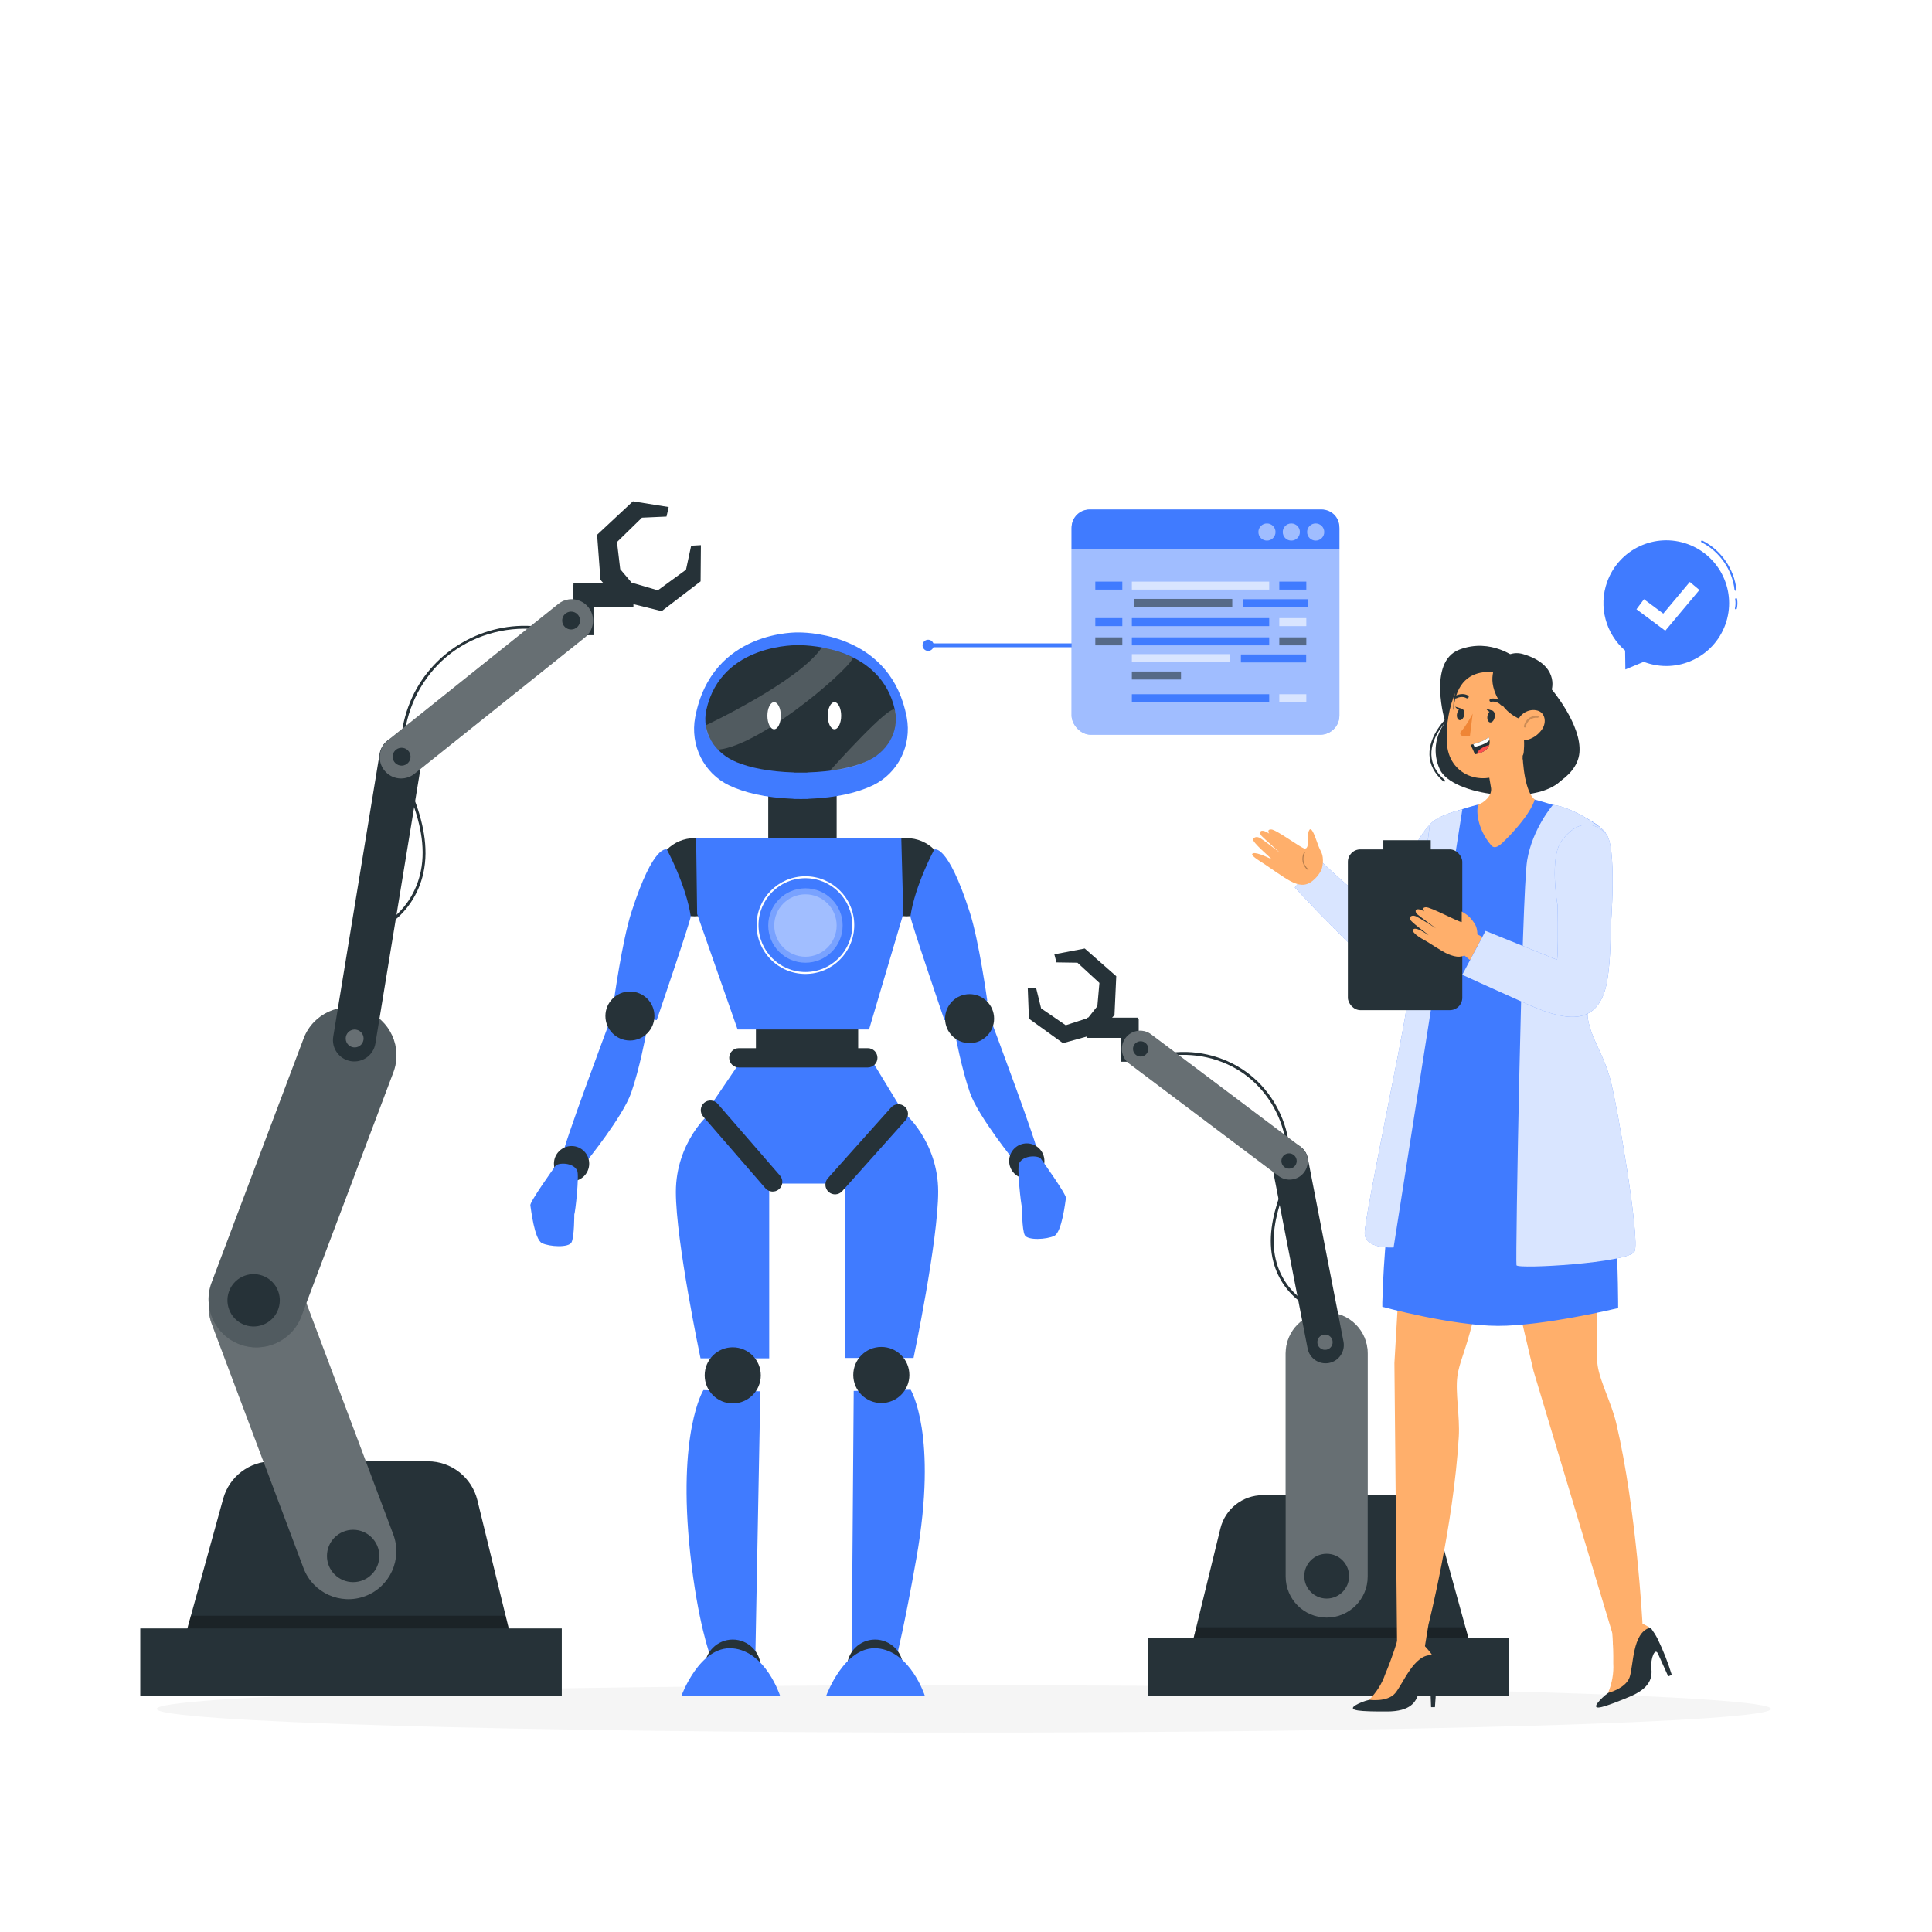 <svg class="animated" id="freepik_stories-people-creating-robot" xmlns="http://www.w3.org/2000/svg" viewBox="0 0 500 500" version="1.1" xmlns:xlink="http://www.w3.org/1999/xlink" xmlns:svgjs="http://svgjs.com/svgjs"><style>svg#freepik_stories-people-creating-robot:not(.animated) .animable {opacity: 0;}svg#freepik_stories-people-creating-robot.animated #freepik--Robot--inject-278 {animation: 1s 1 forwards cubic-bezier(.36,-0.01,.5,1.38) slideLeft;animation-delay: 0s;}svg#freepik_stories-people-creating-robot.animated #freepik--Robot_Arm_1--inject-278 {animation: 1s 1 forwards cubic-bezier(.36,-0.01,.5,1.38) fadeIn,1.5s Infinite  linear floating;animation-delay: 0s,1s;}svg#freepik_stories-people-creating-robot.animated #freepik--Character--inject-278 {animation: 1s 1 forwards cubic-bezier(.36,-0.01,.5,1.38) slideUp;animation-delay: 0s;}            @keyframes slideLeft {                0% {                    opacity: 0;                    transform: translateX(-30px);                }                100% {                    opacity: 1;                    transform: translateX(0);                }            }                    @keyframes fadeIn {                0% {                    opacity: 0;                }                100% {                    opacity: 1;                }            }                    @keyframes floating {                0% {                    opacity: 1;                    transform: translateY(0px);                }                50% {                    transform: translateY(-10px);                }                100% {                    opacity: 1;                    transform: translateY(0px);                }            }                    @keyframes slideUp {                0% {                    opacity: 0;                    transform: translateY(30px);                }                100% {                    opacity: 1;                    transform: inherit;                }            }        </style><g id="freepik--Shadow--inject-278" class="animable" style="transform-origin: 249.448px 442.262px;"><path d="M458.323,442.262c0,3.387-93.516,6.132-208.875,6.132s-208.875-2.745-208.875-6.132,93.516-6.132,208.875-6.132,208.875,2.745,208.875,6.132Z" style="fill: rgb(245, 245, 245); transform-origin: 249.448px 442.262px;" id="el6226yn2pvxx" class="animable"></path></g><g id="freepik--Tab--inject-278" class="animable" style="transform-origin: 292.692px 161px;"><g id="elsoy3ktrfeci" class="animable" style="transform-origin: 259.282px 167.008px;"><path d="M241.644,167.008c0,.798-.647,1.445-1.445,1.445s-1.445-.647-1.445-1.445,.647-1.445,1.445-1.445,1.445,.647,1.445,1.445Z" style="fill: rgb(64, 123, 255); transform-origin: 240.199px 167.008px;" id="el3tpphwxpiyg" class="animable"></path><rect x="241.039" y="166.508" width="38.772" height="1" style="fill: rgb(64, 123, 255); transform-origin: 260.425px 167.008px;" id="el9dh30gtqu7a" class="animable"></rect></g><g id="el20fscqwu0gj" class="animable" style="transform-origin: 311.979px 161px;"><g id="elqpmctex5xun" class="animable" style="transform-origin: 311.979px 161px;"><rect x="277.329" y="131.863" width="69.3" height="58.274" rx="4.936" ry="4.936" style="fill: rgb(64, 123, 255); transform-origin: 311.979px 161px;" id="elbet7ve6lxsi" class="animable"></rect><g id="eleyogpi4s8d6"><rect x="277.329" y="131.863" width="69.3" height="58.274" rx="4.936" ry="4.936" style="fill: rgb(255, 255, 255); opacity: 0.5; transform-origin: 311.979px 161px;" class="animable"></rect></g><path d="M281.956,131.863h60.128c2.509,0,4.546,2.037,4.546,4.546v5.616h-69.3v-5.535c0-2.554,2.073-4.627,4.627-4.627Z" style="fill: rgb(64, 123, 255); transform-origin: 311.98px 136.944px;" id="elqixw65y289j" class="animable"></path></g><g id="el1hy3fewf1xn" class="animable" style="transform-origin: 334.193px 137.684px;"><g id="el5wwtc9l0kr9"><path d="M342.715,137.684c0,1.225-.993,2.218-2.218,2.218s-2.218-.993-2.218-2.218,.993-2.218,2.218-2.218,2.218,.993,2.218,2.218Z" style="fill: rgb(255, 255, 255); opacity: 0.5; transform-origin: 340.497px 137.684px;" class="animable"></path></g><g id="elg69f69ahb3u"><path d="M336.411,137.684c0,1.225-.993,2.218-2.218,2.218s-2.218-.993-2.218-2.218,.993-2.218,2.218-2.218,2.218,.993,2.218,2.218Z" style="fill: rgb(255, 255, 255); opacity: 0.5; transform-origin: 334.193px 137.684px;" class="animable"></path></g><g id="el0joctzcyl12t"><path d="M330.107,137.684c0,1.225-.993,2.218-2.218,2.218s-2.218-.993-2.218-2.218,.993-2.218,2.218-2.218,2.218,.993,2.218,2.218Z" style="fill: rgb(255, 255, 255); opacity: 0.5; transform-origin: 327.889px 137.684px;" class="animable"></path></g></g><g id="elxpn8jlr0ago"><rect x="292.924" y="150.519" width="35.545" height="2.068" style="fill: rgb(255, 255, 255); opacity: 0.6; transform-origin: 310.696px 151.553px;" class="animable"></rect></g><g id="eludmnfgykwrr"><rect x="293.478" y="154.994" width="25.434" height="2.068" style="fill: rgb(38, 50, 56); opacity: 0.6; transform-origin: 306.195px 156.028px;" class="animable"></rect></g><rect x="331.082" y="150.519" width="6.992" height="2.068" style="fill: rgb(64, 123, 255); transform-origin: 334.578px 151.553px;" id="eleybb54m38ln" class="animable"></rect><rect x="283.464" y="150.519" width="6.992" height="2.068" style="fill: rgb(64, 123, 255); transform-origin: 286.96px 151.553px;" id="el32r0f1ly0of" class="animable"></rect><rect x="292.924" y="159.966" width="35.545" height="2.068" style="fill: rgb(64, 123, 255); transform-origin: 310.696px 161px;" id="elr90oj5j1xn" class="animable"></rect><g id="els89wxvhx7ks"><rect x="331.082" y="159.966" width="6.992" height="2.068" style="fill: rgb(255, 255, 255); opacity: 0.6; transform-origin: 334.578px 161px;" class="animable"></rect></g><rect x="283.464" y="159.966" width="6.992" height="2.068" style="fill: rgb(64, 123, 255); transform-origin: 286.96px 161px;" id="eldmlw0nm3jku" class="animable"></rect><rect x="292.924" y="179.659" width="35.545" height="2.068" style="fill: rgb(64, 123, 255); transform-origin: 310.696px 180.693px;" id="el6oifgw56qdc" class="animable"></rect><g id="elpczaix51avk"><rect x="331.082" y="179.659" width="6.992" height="2.068" style="fill: rgb(255, 255, 255); opacity: 0.6; transform-origin: 334.578px 180.693px;" class="animable"></rect></g><rect x="292.924" y="164.946" width="35.545" height="2.069" style="fill: rgb(64, 123, 255); transform-origin: 310.696px 165.981px;" id="el2svjrdalssy" class="animable"></rect><g id="elns07uycfw0s"><rect x="331.082" y="164.946" width="6.992" height="2.069" style="fill: rgb(38, 50, 56); opacity: 0.6; transform-origin: 334.578px 165.981px;" class="animable"></rect></g><g id="elon110fdcezb"><rect x="283.464" y="164.946" width="6.992" height="2.069" style="fill: rgb(38, 50, 56); opacity: 0.6; transform-origin: 286.96px 165.981px;" class="animable"></rect></g><rect x="321.696" y="155.075" width="16.895" height="2.069" style="fill: rgb(64, 123, 255); transform-origin: 330.144px 156.109px;" id="eld8cqyw7roy9" class="animable"></rect><g id="elsj5ko1uze3s"><rect x="292.924" y="169.289" width="25.434" height="2.068" style="fill: rgb(255, 255, 255); opacity: 0.6; transform-origin: 305.641px 170.323px;" class="animable"></rect></g><rect x="321.142" y="169.37" width="16.895" height="2.068" style="fill: rgb(64, 123, 255); transform-origin: 329.589px 170.404px;" id="el9gzglgdx399" class="animable"></rect><g id="el0mnnu33ixs4"><rect x="292.924" y="173.786" width="12.717" height="2.068" style="fill: rgb(38, 50, 56); opacity: 0.6; transform-origin: 299.282px 174.82px;" class="animable"></rect></g></g></g><g id="freepik--Robot--inject-278" class="animable" style="transform-origin: 206.558px 301.254px;"><g id="elhrtl81mcv89" class="animable" style="transform-origin: 206.558px 301.254px;"><g id="ellh9a2ilmlid" class="animable" style="transform-origin: 248.749px 267.337px;"><g id="el173gs4jqjwd" class="animable" style="transform-origin: 245.129px 257.384px;"><g id="ely8n92k2e1r"><circle cx="234.623" cy="227.028" r="10.12" style="fill: rgb(38, 50, 56); transform-origin: 234.623px 227.028px; transform: rotate(-69.803deg);" class="animable"></circle></g><path d="M250.982,236.112c2.391,7.438,4.516,22.846,4.516,22.846-2.281,3.79-11.081,5.047-11.081,5.047,0,0-8.913-26.107-8.803-26.857,1.183-8.041,6.165-17.274,6.165-17.274,0,0,3.37-1.907,9.202,16.238Z" style="fill: rgb(64, 123, 255); transform-origin: 245.556px 241.911px;" id="ellukqmweykal" class="animable"></path><path d="M256.741,264.813s12.37,33.011,11.87,33.799-5.888,2.119-5.888,2.119c0,0-9.54-11.723-11.71-17.959-2.17-6.236-3.784-14.928-3.784-14.928l9.513-3.031Z" style="fill: rgb(64, 123, 255); transform-origin: 257.927px 282.772px;" id="el1w4u2mnhe8v" class="animable"></path></g><path d="M270.293,300.467c0,2.52-2.043,4.563-4.563,4.563s-4.563-2.043-4.563-4.563,2.043-4.563,4.563-4.563,4.563,2.043,4.563,4.563Z" style="fill: rgb(38, 50, 56); transform-origin: 265.73px 300.467px;" id="elckeq9erc1b8" class="animable"></path><circle cx="250.93" cy="263.621" r="6.343" style="fill: rgb(38, 50, 56); transform-origin: 250.93px 263.621px;" id="el3s9uuug90ta" class="animable"></circle><path d="M264.487,312.421c-.245-.478-1.334-10.158-.742-11.35,1.111-2.237,5.007-2.044,5.604-1.227s6.665,9.328,6.515,10.198c-.15,.871-1.032,8.844-3.011,9.8-1.979,.957-6.914,1.233-7.648-.201-.734-1.433-.717-7.221-.717-7.221Z" style="fill: rgb(64, 123, 255); transform-origin: 269.719px 309.958px;" id="el4ac3o5e72oh" class="animable"></path></g><g id="elx0kfy6ne7n" class="animable" style="transform-origin: 164.586px 268.688px;"><g id="eliyjszq1e4b9" class="animable" style="transform-origin: 168.837px 257.796px;"><g id="elqmrmmd5bt2r"><circle cx="179.756" cy="227.028" r="10.12" style="fill: rgb(38, 50, 56); transform-origin: 179.756px 227.028px; transform: rotate(-76.776deg);" class="animable"></circle></g><path d="M163.396,236.112c-2.391,7.438-4.516,22.846-4.516,22.846,2.281,3.79,11.081,5.047,11.081,5.047,0,0,8.913-26.107,8.803-26.857-1.183-8.041-6.165-17.274-6.165-17.274,0,0-3.37-1.907-9.203,16.238Z" style="fill: rgb(64, 123, 255); transform-origin: 168.822px 241.911px;" id="el97554xehj6d" class="animable"></path><path d="M157.637,264.813s-12.37,33.011-11.87,33.799,5.888,2.119,5.888,2.119c0,0,9.54-11.723,11.71-17.959s3.784-14.928,3.784-14.928l-9.513-3.031Z" style="fill: rgb(64, 123, 255); transform-origin: 156.451px 282.772px;" id="elbeczyz87eb6" class="animable"></path></g><path d="M143.359,301.154c0,2.52,2.043,4.563,4.563,4.563s4.563-2.043,4.563-4.563-2.043-4.563-4.563-4.563-4.563,2.043-4.563,4.563Z" style="fill: rgb(38, 50, 56); transform-origin: 147.922px 301.154px;" id="elg42jzen20a" class="animable"></path><path d="M169.365,262.94c0,3.503-2.84,6.343-6.343,6.343s-6.343-2.84-6.343-6.343,2.84-6.343,6.343-6.343,6.343,2.84,6.343,6.343Z" style="fill: rgb(38, 50, 56); transform-origin: 163.022px 262.94px;" id="elyct01j1d1i" class="animable"></path><path d="M148.629,314.297c.245-.478,1.334-10.158,.742-11.35-1.111-2.237-5.007-2.044-5.604-1.227-.597,.817-6.665,9.328-6.515,10.198,.15,.871,1.032,8.844,3.011,9.8,1.979,.956,6.914,1.233,7.648-.201s.717-7.221,.717-7.221Z" style="fill: rgb(64, 123, 255); transform-origin: 143.397px 311.834px;" id="el46eul0dpwqg" class="animable"></path></g><g id="elbsnv34zd31i" class="animable" style="transform-origin: 207.288px 234.987px;"><rect x="195.635" y="256.596" width="26.459" height="23.435" style="fill: rgb(38, 50, 56); transform-origin: 208.864px 268.313px;" id="elk3fx85t3a2a" class="animable"></rect><polygon points="180.157 216.909 180.416 236.526 190.89 266.424 224.909 266.424 233.773 236.526 233.255 216.909 180.157 216.909" style="fill: rgb(64, 123, 255); transform-origin: 206.965px 241.667px;" id="elshu1wrszhj" class="animable"></polygon><polygon points="184.347 285.44 191.1 275.495 226.252 275.495 232.551 285.854 213.967 306.301 202.439 306.301 184.347 285.44" style="fill: rgb(64, 123, 255); transform-origin: 208.449px 290.898px;" id="el0f3uxris68li" class="animable"></polygon><path d="M188.715,273.762h0c0-1.38,1.119-2.499,2.499-2.499h33.371c1.38,0,2.499,1.119,2.499,2.499h0c0,1.38-1.119,2.499-2.499,2.499h-33.371c-1.38,0-2.499-1.119-2.499-2.499Z" style="fill: rgb(38, 50, 56); transform-origin: 207.899px 273.762px;" id="elxj05cba6v6d" class="animable"></path><g id="elqb4jb4xj3y"><circle cx="208.449" cy="239.522" r="9.628" style="fill: rgb(255, 255, 255); opacity: 0.3; transform-origin: 208.449px 239.522px;" class="animable"></circle></g><g id="elnfc0bchedvc"><circle cx="208.449" cy="239.522" r="8.075" style="fill: rgb(255, 255, 255); opacity: 0.3; transform-origin: 208.449px 239.522px;" class="animable"></circle></g><g id="eln00ywd1akn" class="animable" style="transform-origin: 207.288px 190.291px;"><rect x="198.821" y="203.52" width="17.703" height="13.389" style="fill: rgb(38, 50, 56); transform-origin: 207.672px 210.215px;" id="el699vx7ryqir" class="animable"></rect><path d="M234.666,185.647c-3.965-21.033-24.557-21.958-27.849-21.97h0s-22.594-.904-26.907,21.97c-1.357,7.198,2.227,14.515,8.853,17.639,3.807,1.796,9.141,3.174,16.589,3.447v.045c.66,.009,1.303,.009,1.936,.002,.632,.007,1.276,.007,1.937-.002l-.002-.045c7.449-.273,12.783-1.651,16.591-3.447,6.625-3.125,10.21-10.441,8.853-17.639Z" style="fill: rgb(64, 123, 255); transform-origin: 207.288px 185.229px;" id="elmsnutl228g" class="animable"></path><path d="M231.609,183.776c-3.536-16.091-21.895-16.799-24.83-16.808h0s-20.145-.692-23.99,16.808c-1.21,5.507,1.986,11.105,7.893,13.495,3.395,1.374,8.15,2.428,14.791,2.637v.034c.589,.007,1.162,.007,1.726,.002,.564,.005,1.137,.006,1.727-.002l-.002-.034c6.642-.209,11.397-1.263,14.792-2.637,5.907-2.391,9.103-7.988,7.893-13.495Z" style="fill: rgb(38, 50, 56); transform-origin: 207.199px 183.456px;" id="el1eb5n8deng9" class="animable"></path><ellipse cx="200.339" cy="185.228" rx="1.739" ry="3.502" style="fill: rgb(255, 255, 255); transform-origin: 200.339px 185.228px;" id="elr46tlvkn5l" class="animable"></ellipse><path d="M217.697,185.228c0,1.934-.778,3.502-1.739,3.502s-1.739-1.568-1.739-3.502,.778-3.502,1.739-3.502,1.739,1.568,1.739,3.502Z" style="fill: rgb(255, 255, 255); transform-origin: 215.958px 185.228px;" id="elzdwjqopaur" class="animable"></path><g id="el7mptde93cwm"><path d="M182.658,187.71s24.17-11.363,30.039-20.161c0,0,2.729,.228,7.894,2.514,1.821,.806-23.063,22.934-34.776,23.942,0,0-3.133-3.248-3.157-6.295Z" style="fill: rgb(255, 255, 255); opacity: 0.2; transform-origin: 201.672px 180.777px;" class="animable"></path></g><g id="el8fnyvaglblj"><path d="M214.786,199.458s15.814-17.708,16.823-15.683c.724,1.452,1.776,13.954-16.823,15.683Z" style="fill: rgb(255, 255, 255); opacity: 0.2; transform-origin: 223.355px 191.536px;" class="animable"></path></g></g><path d="M208.442,252.055c-6.968,0-12.638-5.669-12.638-12.638s5.669-12.638,12.638-12.638,12.638,5.669,12.638,12.638-5.669,12.638-12.638,12.638Zm0-24.776c-6.693,0-12.138,5.445-12.138,12.138s5.445,12.138,12.138,12.138,12.138-5.445,12.138-12.138-5.445-12.138-12.138-12.138Z" style="fill: rgb(255, 255, 255); transform-origin: 208.442px 239.417px;" id="ely2bexwzunxr" class="animable"></path></g><g id="eliqtanjx8z" class="animable" style="transform-origin: 188.692px 361.819px;"><path d="M184.266,287.851c-.684,0-9.351,7.854-9.351,20.616s6.381,43.07,6.381,43.07h17.775v-46.286l-14.805-17.4Z" style="fill: rgb(64, 123, 255); transform-origin: 186.993px 319.694px;" id="elgqf7z9r1lo4" class="animable"></path><path d="M182.04,359.758s-6.809,10.895-3.404,42.31c1.933,17.839,5.137,26.302,5.137,26.302h11.717l1.288-68.311-14.739-.301Z" style="fill: rgb(64, 123, 255); transform-origin: 187.23px 394.064px;" id="elksdcznvwyo" class="animable"></path><path d="M201.609,307.767h0c-1.043,.904-2.621,.792-3.526-.251l-16.109-18.576c-.904-1.043-.792-2.621,.251-3.526h0c1.043-.904,2.621-.792,3.526,.251l16.108,18.575c.904,1.043,.792,2.621-.251,3.526Z" style="fill: rgb(38, 50, 56); transform-origin: 191.917px 296.59px;" id="eloiagxfbtkqt" class="animable"></path><path d="M189.632,363.197h0c-4.009,0-7.259-3.25-7.259-7.259h0c0-4.009,3.25-7.259,7.259-7.259h0c4.009,0,7.259,3.25,7.259,7.259h0c0,4.009-3.25,7.259-7.259,7.259Z" style="fill: rgb(38, 50, 56); transform-origin: 189.632px 355.938px;" id="eln1a8wusa5d" class="animable"></path><g id="el71a12o5avhy" class="animable" style="transform-origin: 189.122px 431.576px;"><path d="M189.632,438.835h0c-4.009,0-7.259-3.25-7.259-7.259h0c0-4.009,3.25-7.259,7.259-7.259h0c4.009,0,7.259,3.25,7.259,7.259h0c0,4.009-3.25,7.259-7.259,7.259Z" style="fill: rgb(38, 50, 56); transform-origin: 189.632px 431.576px;" id="el7ksf2lo82hf" class="animable"></path><path d="M176.372,438.835s4.722-13.01,13.259-12.243c8.537,.767,12.243,12.243,12.243,12.243h-25.503Z" style="fill: rgb(64, 123, 255); transform-origin: 189.122px 432.697px;" id="elne8wnvoarh" class="animable"></path></g></g><g id="elp8ii0xy0kps" class="animable" style="transform-origin: 228.206px 362.299px;"><path d="M233.451,287.756c.684,0,9.351,7.854,9.351,20.616s-6.381,43.07-6.381,43.07h-17.775v-46.286l14.805-17.4Z" style="fill: rgb(64, 123, 255); transform-origin: 230.724px 319.599px;" id="elvle1y44mjeh" class="animable"></path><path d="M235.678,359.663s7.124,11.584,1.486,43.584c-3.089,17.532-5.025,25.124-5.025,25.124h-11.717l.517-68.406,14.739-.301Z" style="fill: rgb(64, 123, 255); transform-origin: 229.879px 394.017px;" id="el8o72fkjvzmb" class="animable"></path><path d="M214.444,308.461h0c-1.029-.92-1.118-2.5-.199-3.529l16.382-18.335c.92-1.029,2.5-1.118,3.529-.199h0c1.029,.92,1.118,2.5,.199,3.529l-16.381,18.335c-.92,1.029-2.5,1.118-3.529,.199Z" style="fill: rgb(38, 50, 56); transform-origin: 224.3px 297.43px;" id="eln3l51s0zkf" class="animable"></path><path d="M228.086,363.102h0c4.009,0,7.259-3.25,7.259-7.259h0c0-4.009-3.25-7.259-7.259-7.259h0c-4.009,0-7.259,3.25-7.259,7.259h0c0,4.009,3.25,7.259,7.259,7.259Z" style="fill: rgb(38, 50, 56); transform-origin: 228.086px 355.843px;" id="ellm53fjox3yg" class="animable"></path><g id="elsldzvnujvlk" class="animable" style="transform-origin: 226.582px 431.576px;"><path d="M226.462,438.835h0c4.009,0,7.259-3.25,7.259-7.259h0c0-4.009-3.25-7.259-7.259-7.259h0c-4.009,0-7.259,3.25-7.259,7.259h0c0,4.009,3.25,7.259,7.259,7.259Z" style="fill: rgb(38, 50, 56); transform-origin: 226.462px 431.576px;" id="el63i0y1fehbr" class="animable"></path><path d="M213.832,438.835s4.722-13.01,13.259-12.243c8.537,.767,12.243,12.243,12.243,12.243h-25.503Z" style="fill: rgb(64, 123, 255); transform-origin: 226.582px 432.697px;" id="elwtgcz0r8qnl" class="animable"></path></g></g></g></g><g id="freepik--Robot_Arm_2--inject-278" class="animable" style="transform-origin: 328.223px 342.155px;"><g id="elgpohu1qa1ut" class="animable" style="transform-origin: 328.223px 342.155px;"><g id="eltsn86bmbiq" class="animable" style="transform-origin: 328.223px 342.155px;"><path d="M333.565,295.921c-.962-6.935-4.594-13.432-10.095-17.79-5.743-4.55-13.242-6.583-20.499-5.682-.473,.059-.479,.809,0,.75,7.18-.891,14.647,1.109,20.274,5.708,5.247,4.288,8.667,10.515,9.597,17.213,.066,.476,.789,.273,.723-.199h0Z" style="fill: rgb(38, 50, 56); transform-origin: 318.092px 284.316px;" id="elvgjhypdc9c" class="animable"></path><g id="elrutq0lnqmzr" class="animable" style="transform-origin: 282.093px 259.957px;"><g id="elfmjpdtydfy8"><rect x="290.173" y="263.623" width="4.525" height="11.147" style="fill: rgb(38, 50, 56); transform-origin: 292.435px 269.197px; transform: rotate(-51.484deg);" class="animable"></rect></g><g id="elp8gvr76o7l"><rect x="281.236" y="263.365" width="13.27" height="5.233" style="fill: rgb(38, 50, 56); transform-origin: 287.871px 265.981px; transform: rotate(-51.483deg);" class="animable"></rect></g><polygon points="272.864 246.973 273.406 249.066 278.843 249.148 284.53 254.377 283.993 260.406 281.568 263.453 275.813 265.329 269.441 260.96 268.142 255.68 265.98 255.621 266.287 263.628 275.097 269.965 284.742 267.276 286.539 264.921 288.431 262.641 288.887 252.639 280.735 245.476 272.864 246.973" style="fill: rgb(38, 50, 56); transform-origin: 277.434px 257.72px;" id="elgjspmkgzg35" class="animable"></polygon></g><rect x="297.151" y="423.953" width="93.315" height="14.882" style="fill: rgb(38, 50, 56); transform-origin: 343.808px 431.394px;" id="el61pomga2d32" class="animable"></rect><path d="M307.082,431.394l8.756-35.834c1.235-5.055,5.765-8.612,10.969-8.612h34.422c5.08,0,9.535,3.392,10.886,8.289l10.584,38.368-75.618-2.212Z" style="fill: rgb(38, 50, 56); transform-origin: 344.89px 410.277px;" id="el68xw3cjxnj" class="animable"></path><path d="M343.344,418.629h0c-5.862,0-10.614-4.752-10.614-10.614v-57.745c0-5.862,4.752-10.614,10.614-10.614h0c5.862,0,10.614,4.752,10.614,10.614v57.745c0,5.862-4.752,10.614-10.614,10.614Z" style="fill: rgb(38, 50, 56); transform-origin: 343.344px 379.142px;" id="eleyozwrexzr9" class="animable"></path><g id="elx2v9ntmagc"><path d="M343.344,418.629h0c-5.862,0-10.614-4.752-10.614-10.614v-57.745c0-5.862,4.752-10.614,10.614-10.614h0c5.862,0,10.614,4.752,10.614,10.614v57.745c0,5.862-4.752,10.614-10.614,10.614Z" style="fill: rgb(255, 255, 255); opacity: 0.3; transform-origin: 343.344px 379.142px;" class="animable"></path></g><path d="M343.957,352.736h0c-2.563,.499-5.044-1.175-5.543-3.737l-9.242-47.495c-.499-2.563,1.175-5.044,3.737-5.543h0c2.563-.499,5.044,1.175,5.543,3.737l9.242,47.495c.499,2.563-1.175,5.044-3.737,5.543Z" style="fill: rgb(38, 50, 56); transform-origin: 338.433px 324.348px;" id="elxek6pa1vgnr" class="animable"></path><path d="M337.503,303.401h0c-1.57,2.086-4.533,2.505-6.62,.935l-38.662-29.094c-2.086-1.57-2.505-4.533-.935-6.62h0c1.57-2.086,4.533-2.505,6.62-.935l38.663,29.094c2.086,1.57,2.505,4.533,.935,6.62Z" style="fill: rgb(38, 50, 56); transform-origin: 314.395px 286.012px;" id="el4nwa1t3qu3l" class="animable"></path><g id="el6n3320s7duv"><path d="M337.503,303.401h0c-1.57,2.086-4.533,2.505-6.62,.935l-38.662-29.094c-2.086-1.57-2.505-4.533-.935-6.62h0c1.57-2.086,4.533-2.505,6.62-.935l38.663,29.094c2.086,1.57,2.505,4.533,.935,6.62Z" style="fill: rgb(255, 255, 255); opacity: 0.3; transform-origin: 314.395px 286.012px;" class="animable"></path></g><path d="M335.584,300.467c0,1.094-.886,1.98-1.98,1.98s-1.98-.887-1.98-1.98,.886-1.98,1.98-1.98,1.98,.887,1.98,1.98Z" style="fill: rgb(38, 50, 56); transform-origin: 333.604px 300.467px;" id="eltvn494vop6" class="animable"></path><circle cx="295.198" cy="271.45" r="1.98" style="fill: rgb(38, 50, 56); transform-origin: 295.198px 271.45px;" id="el7alq7b97cvl" class="animable"></circle><g id="ele27efs9lrym"><path d="M344.89,347.357c0,1.094-.886,1.98-1.98,1.98s-1.98-.886-1.98-1.98,.886-1.98,1.98-1.98,1.98,.887,1.98,1.98Z" style="fill: rgb(255, 255, 255); opacity: 0.3; transform-origin: 342.91px 347.357px;" class="animable"></path></g><path d="M349.14,407.907c0,3.201-2.595,5.796-5.796,5.796s-5.796-2.595-5.796-5.796,2.595-5.796,5.796-5.796,5.796,2.595,5.796,5.796Z" style="fill: rgb(38, 50, 56); transform-origin: 343.344px 407.907px;" id="elp6womoz818g" class="animable"></path><path d="M331.231,309.289c-1.929,5.475-3.181,11.471-1.699,17.215,1.209,4.687,4.146,8.739,8.27,11.278,.412,.254,.789-.395,.379-.648-4.07-2.505-6.907-6.537-8.013-11.179-1.313-5.515-.06-11.23,1.786-16.466,.161-.456-.564-.652-.723-.199h0Z" style="fill: rgb(38, 50, 56); transform-origin: 333.619px 323.436px;" id="elcih5zbk1kxv" class="animable"></path></g><g id="el5v0y7qvt8i9"><polygon points="308.9 423.953 380.036 423.953 379.26 421.138 309.588 421.138 308.9 423.953" style="opacity: 0.3; transform-origin: 344.468px 422.546px;" class="animable"></polygon></g></g></g><g id="freepik--Robot_Arm_1--inject-278" class="animable animator-active" style="transform-origin: 108.849px 284.289px;"><g id="elzfly3pq0yr" class="animable" style="transform-origin: 108.849px 284.289px;"><path d="M104.621,190.623c.853-7.93,4.774-15.424,10.863-20.591,6.401-5.432,14.955-7.982,23.284-7.188,.48,.046,.477-.705,0-.75-13.404-1.278-26.442,6.119-32.096,18.357-1.488,3.221-2.421,6.646-2.801,10.172-.052,.479,.699,.476,.75,0h0Z" style="fill: rgb(38, 50, 56); transform-origin: 121.498px 176.466px;" id="el7o037we4hqf" class="animable"></path><g id="elhq41346ri0o" class="animable" style="transform-origin: 162.832px 146.917px;"><g id="elt0k9rto2b4n"><rect x="148.308" y="151.35" width="5.29" height="13.031" style="fill: rgb(38, 50, 56); transform-origin: 150.953px 157.865px; transform: rotate(-130.218deg);" class="animable"></rect></g><g id="eltxnjbd3p9ue"><rect x="148.418" y="150.891" width="15.513" height="6.118" style="fill: rgb(38, 50, 56); transform-origin: 156.174px 153.95px; transform: rotate(-130.217deg);" class="animable"></rect></g><polygon points="173.052 131.219 172.491 133.684 166.141 133.967 159.676 140.275 160.513 147.301 163.453 150.778 170.242 152.77 177.536 147.444 178.871 141.229 181.395 141.086 181.314 150.452 171.24 158.162 159.876 155.355 157.695 152.665 155.405 150.067 154.526 138.395 163.802 129.742 173.052 131.219" style="fill: rgb(38, 50, 56); transform-origin: 167.961px 143.952px;" id="eldkimdissgv5" class="animable"></polygon></g><g id="elurdpz5jo7zo"><rect x="36.304" y="421.438" width="109.086" height="17.397" style="fill: rgb(38, 50, 56); transform-origin: 90.847px 430.137px; transform: rotate(180deg);" class="animable"></rect></g><path d="M133.782,430.137l-10.235-41.89c-1.444-5.91-6.74-10.067-12.823-10.067h-40.24c-5.939,0-11.146,3.966-12.726,9.69l-12.373,44.853,88.398-2.586Z" style="fill: rgb(38, 50, 56); transform-origin: 89.584px 405.452px;" id="elqmrw9vpcl5e" class="animable"></path><path d="M94.526,413.07h0c6.414-2.411,9.66-9.565,7.249-15.979l-23.749-63.189c-2.411-6.414-9.565-9.66-15.979-7.249h0c-6.414,2.411-9.66,9.565-7.249,15.979l23.749,63.189c2.411,6.414,9.565,9.66,15.979,7.249Z" style="fill: rgb(38, 50, 56); transform-origin: 78.287px 369.862px;" id="elnuv0zfdlczo" class="animable"></path><g id="el3radkdir32i"><path d="M94.526,413.07h0c6.414-2.411,9.66-9.565,7.249-15.979l-23.749-63.189c-2.411-6.414-9.565-9.66-15.979-7.249h0c-6.414,2.411-9.66,9.565-7.249,15.979l23.749,63.189c2.411,6.414,9.565,9.66,15.979,7.249Z" style="fill: rgb(255, 255, 255); opacity: 0.3; transform-origin: 78.287px 369.862px;" class="animable"></path></g><path d="M62.003,347.899h0c6.412,2.417,13.569-.821,15.987-7.233l23.814-63.165c2.417-6.412-.821-13.569-7.233-15.987h0c-6.412-2.417-13.569,.821-15.987,7.233l-23.814,63.165c-2.417,6.412,.821,13.569,7.233,15.987Z" style="fill: rgb(38, 50, 56); transform-origin: 78.287px 304.706px;" id="elv62mup5xmod" class="animable"></path><g id="eludod2z4mf5f"><path d="M62.003,347.899h0c6.412,2.417,13.569-.821,15.987-7.233l23.814-63.165c2.417-6.412-.821-13.569-7.233-15.987h0c-6.412-2.417-13.569,.821-15.987,7.233l-23.814,63.165c-2.417,6.412,.821,13.569,7.233,15.987Z" style="fill: rgb(255, 255, 255); opacity: 0.2; transform-origin: 78.287px 304.706px;" class="animable"></path></g><path d="M90.802,274.627h0c3.012,.494,5.854-1.548,6.347-4.559l11.998-73.177c.494-3.012-1.547-5.854-4.559-6.347h0c-3.012-.494-5.854,1.547-6.347,4.559l-11.998,73.177c-.494,3.012,1.547,5.854,4.559,6.347Z" style="fill: rgb(38, 50, 56); transform-origin: 97.695px 232.586px;" id="eln31phpf4a8q" class="animable"></path><path d="M99.479,199.396h0c1.907,2.383,5.384,2.77,7.767,.863l44.168-35.336c2.383-1.907,2.769-5.384,.863-7.767h0c-1.907-2.383-5.384-2.769-7.767-.863l-44.168,35.336c-2.383,1.907-2.769,5.384-.863,7.767Z" style="fill: rgb(38, 50, 56); transform-origin: 125.878px 178.276px;" id="elebfj8oiuq4r" class="animable"></path><g id="el13bgtsye8mb"><path d="M99.479,199.396h0c1.907,2.383,5.384,2.77,7.767,.863l44.168-35.336c2.383-1.907,2.769-5.384,.863-7.767h0c-1.907-2.383-5.384-2.769-7.767-.863l-44.168,35.336c-2.383,1.907-2.769,5.384-.863,7.767Z" style="fill: rgb(255, 255, 255); opacity: 0.3; transform-origin: 125.878px 178.276px;" class="animable"></path></g><path d="M101.619,195.901c.038,1.278,1.104,2.283,2.382,2.245s2.283-1.104,2.245-2.382-1.104-2.283-2.382-2.245-2.283,1.105-2.245,2.382Z" style="fill: rgb(38, 50, 56); transform-origin: 103.933px 195.832px;" id="el3kvbo3nyxno" class="animable"></path><path d="M145.49,160.664c.038,1.278,1.104,2.283,2.382,2.245,1.278-.038,2.283-1.105,2.245-2.382-.038-1.278-1.104-2.283-2.382-2.245s-2.283,1.105-2.245,2.382Z" style="fill: rgb(38, 50, 56); transform-origin: 147.804px 160.595px;" id="elqmbrjhxsj3l" class="animable"></path><g id="eljnhje3hqj1q"><path d="M89.5,268.382c-.207,1.262,.648,2.452,1.91,2.659,1.261,.207,2.452-.648,2.659-1.91,.207-1.262-.648-2.452-1.91-2.659-1.261-.207-2.452,.648-2.659,1.91Z" style="fill: rgb(255, 255, 255); opacity: 0.3; transform-origin: 91.784px 268.756px;" class="animable"></path></g><path d="M84.616,402.68c0,3.742,3.034,6.776,6.776,6.776s6.776-3.034,6.776-6.776-3.034-6.776-6.776-6.776-6.776,3.034-6.776,6.776Z" style="fill: rgb(38, 50, 56); transform-origin: 91.392px 402.68px;" id="elj27zt3wty3" class="animable"></path><path d="M59.297,338.903c1.316,3.503,5.223,5.275,8.726,3.959,3.503-1.316,5.275-5.223,3.959-8.726-1.316-3.503-5.223-5.275-8.726-3.959-3.503,1.317-5.275,5.223-3.959,8.726Z" style="fill: rgb(38, 50, 56); transform-origin: 65.639px 336.52px;" id="elagj21duq1l" class="animable"></path><path d="M106.231,206.287c2.335,6.035,3.993,12.657,2.682,19.13-1.113,5.501-4.309,10.386-9.014,13.467-.402,.263-.027,.913,.379,.648,4.763-3.119,8.059-8.006,9.284-13.561,1.48-6.708-.181-13.61-2.607-19.883-.172-.445-.898-.252-.723,.199h0Z" style="fill: rgb(38, 50, 56); transform-origin: 104.924px 222.715px;" id="elibxrifv02q" class="animable"></path><g id="elsls327nrvpp"><polygon points="131.657 421.438 48.498 421.438 49.405 418.147 130.852 418.147 131.657 421.438" style="opacity: 0.3; transform-origin: 90.078px 419.792px;" class="animable"></polygon></g></g></g><g id="freepik--Speech_Bubble--inject-278" class="animable" style="transform-origin: 432.309px 156.541px;"><g id="elwthzcu6utv" class="animable" style="transform-origin: 432.309px 156.541px;"><g id="elk6d3a5avapd" class="animable" style="transform-origin: 432.309px 156.541px;"><path d="M446.509,161.669c3.077-8.438-1.269-17.773-9.707-20.85s-17.773,1.269-20.85,9.707c-2.375,6.514-.314,13.55,4.626,17.842l.067,4.884,4.765-1.981c.085,.032,.163,.074,.248,.105,8.438,3.077,17.773-1.269,20.85-9.707Z" style="fill: rgb(64, 123, 255); transform-origin: 431.232px 156.541px;" id="eln6gtiljhj7b" class="animable"></path><path d="M449.143,152.883c-.127,0-.235-.095-.249-.224-.541-5.155-3.887-9.984-8.522-12.302-.124-.062-.174-.212-.112-.335,.062-.124,.215-.173,.335-.112,4.785,2.393,8.238,7.376,8.798,12.697,.014,.138-.086,.261-.223,.275h-.026Z" style="fill: rgb(64, 123, 255); transform-origin: 444.814px 146.383px;" id="eld0n8ix3qzb" class="animable"></path><path d="M449.245,157.705c-.019,0-.038-.002-.058-.007-.135-.032-.218-.167-.186-.301,.178-.748,.199-1.543,.062-2.299-.024-.136,.065-.266,.201-.291,.142-.025,.267,.065,.291,.202,.148,.823,.125,1.689-.068,2.503-.027,.115-.13,.192-.243,.192Z" style="fill: rgb(64, 123, 255); transform-origin: 449.323px 156.254px;" id="elo2dzhmsrfx" class="animable"></path></g><polygon points="430.972 163.226 423.518 157.676 425.455 155.075 430.453 158.797 437.32 150.604 439.806 152.687 430.972 163.226" style="fill: rgb(255, 255, 255); transform-origin: 431.662px 156.915px;" id="el9dxlwpvd8r" class="animable"></polygon></g></g><g id="freepik--Character--inject-278" class="animable" style="transform-origin: 378.351px 305.03px;"><g id="el7rrcb101t87" class="animable" style="transform-origin: 378.351px 305.03px;"><g id="elnzmld2seud8" class="animable" style="transform-origin: 353.093px 232.986px;"><path d="M370.032,213.4c-6.122,6.403-10.165,22.614-10.7,23.001-1.968,1.423-18.123-14.143-18.123-14.143l-6.108,7.42s7.294,7.987,15.693,16.01c8.667,8.278,12.904,9.072,17.483,2.485,4.197-6.036,13.859-26.946,13.859-26.946l-12.104-7.826Z" style="fill: rgb(64, 123, 255); transform-origin: 358.619px 232.986px;" id="elbbvbk00gt07" class="animable"></path><g id="elhhss3mk232j"><path d="M370.032,213.4c-6.122,6.403-10.165,22.614-10.7,23.001-1.968,1.423-18.123-14.143-18.123-14.143l-6.108,7.42s7.294,7.987,15.693,16.01c8.667,8.278,12.904,9.072,17.483,2.485,4.197-6.036,13.859-26.946,13.859-26.946l-12.104-7.826Z" style="fill: rgb(255, 255, 255); opacity: 0.8; transform-origin: 358.619px 232.986px;" class="animable"></path></g><g id="ell0ai1da3zq" class="animable" style="transform-origin: 333.213px 221.801px;"><path d="M342.053,224.919s.843-2.576-.193-4.564c-1.036-1.988-1.335-3.85-2.208-5.275s-1.238,.8-1.193,2.023c.045,1.223,.084,2.609-.84,2.495-.924-.114-7.328-4.923-8.627-4.936-1.299-.013-.507,1.088-.507,1.088,0,0-1.587-1.126-2.204-.619-.16,.132-.319,.698,.323,1.325,1.446,1.409,4.632,4.21,4.632,4.21-.18-.164-4.36-3.341-5.048-3.735-.899-.515-1.586-.299-1.868,.232-.401,.756,4.648,4.872,4.739,5.194,0,0-3.726-1.903-4.762-1.522-1.036,.381,1.415,1.781,3.186,2.952,1.623,1.073,4.669,3.29,6.425,4.221,2.164,1.147,3.875,1.431,5.693,.029,1.819-1.403,2.449-3.119,2.449-3.119Z" style="fill: rgb(255, 175, 107); transform-origin: 333.213px 221.801px;" id="elejhc3kfpikh" class="animable"></path><g id="elb3fb75rc6gr"><path d="M338.505,225.182c-.027,0-.056-.009-.079-.028-.656-.531-1.128-1.311-1.294-2.137-.167-.827-.033-1.728,.366-2.472,.033-.062,.108-.083,.17-.051,.061,.032,.083,.108,.051,.169-.373,.693-.498,1.533-.343,2.304,.155,.771,.596,1.498,1.208,1.993,.053,.043,.062,.122,.018,.176-.024,.031-.061,.046-.097,.046Z" style="opacity: 0.3; transform-origin: 337.846px 222.831px;" class="animable"></path></g></g></g><g id="elrivdd8sd2ab" class="animable" style="transform-origin: 372.107px 358.277px;"><path d="M360.872,352.742l.698,73.811,.261,7.708,5.649-.319,2.194-13.449s6.481-25.579,7.859-48.644c.311-5.313-.95-11.508-.361-15.702,.513-3.682,1.967-5.985,4.026-14.29,2.48-10.087,5.043-23.587,4.413-34.111,0,0,10.793-11.272,8.027-26.638l-28.143-7.481-4.623,79.116Z" style="fill: rgb(255, 175, 107); transform-origin: 377.482px 353.944px;" id="eltw08arw969p" class="animable"></path><path d="M350.657,441.395c1.122-.667,2.394-1.173,3.755-1.494h0s4.086-2.975,6.2-12.069l5.317-.98c1.827-.3,3.71,.284,4.733,1.47,.142,.167,.253,.348,.331,.538,.242,.968,.405,1.945,.489,2.928,.218,3.341,.176,6.688-.126,10.025h-.994l-.237-6.297c0-2.139-2.319,.347-2.982,2.629-.663,2.282-2.035,4.78-8.22,4.78-7.116,.024-10.113-.215-8.267-1.53Z" style="fill: rgb(38, 50, 56); transform-origin: 360.871px 434.85px;" id="elw8hubgrhh3a" class="animable"></path><path d="M361.622,424.571s-1.199,4.158-3.155,8.759c-.805,2.37-2.203,4.601-4.118,6.572,0,0,4.623,.681,6.674-1.649,2.051-2.33,4.954-10.36,9.64-9.882-.352-.596-1.554-2.006-2.083-2.521-.757-.849-6.958-1.279-6.958-1.279Z" style="fill: rgb(255, 175, 107); transform-origin: 362.506px 432.283px;" id="eluc9b5yg0rl9" class="animable"></path></g><g id="elqfhipzw1h2n" class="animable" style="transform-origin: 405.689px 359.344px;"><path d="M378.726,277.653l18.157,77.191,20.37,67.757,7.821-2.371s-1.511-29.358-6.782-51.86c-1.21-5.186-4.203-10.76-4.825-14.954-.563-3.673,.185-6.296-.235-14.87-.496-10.364-1.875-24.058-5.506-33.943,0,0,7.128-13.887,.101-27.823l-29.101,.874Z" style="fill: rgb(255, 175, 107); transform-origin: 401.9px 349.691px;" id="elu3fn8derw5q" class="animable"></path><path d="M413.327,440.892c.787-1.041,1.774-1.99,2.913-2.801h0s2.66-4.298,1.184-13.517l4.553-2.915c1.579-.968,3.543-1.138,4.938-.426,.194,.101,.366,.227,.51,.373,.589,.805,1.109,1.648,1.558,2.526,1.464,3.011,2.689,6.127,3.669,9.331l-.92,.375-2.597-5.742c-.808-1.981-2.017,1.197-1.769,3.56,.248,2.363-.08,5.194-5.807,7.53-6.58,2.709-9.446,3.619-8.233,1.705Z" style="fill: rgb(38, 50, 56); transform-origin: 422.853px 431.352px;" id="elmefzlb4u57" class="animable"></path><path d="M417.127,421.173s.46,4.303,.385,9.302c.15,2.498-.302,5.092-1.331,7.64,0,0,4.538-1.115,5.557-4.047,1.019-2.932,.676-11.464,5.195-12.79-.551-.419-1.175-.771-1.859-1.049-1.022-.5-7.947,.944-7.947,.944Z" style="fill: rgb(255, 175, 107); transform-origin: 421.557px 429.119px;" id="elzzigtwqqsdo" class="animable"></path></g><path d="M357.745,337.043v1.16s17.989,4.901,29.9,4.934,31.127-4.606,31.127-4.606c0,0,.157-39.06-5.934-55.789-6.067-16.662-13.875-24.105-13.875-24.105l-32.356,7.915c-3.097,6.735-4.333,20.451-5.414,34.749-1.981,11.819-3.132,23.762-3.446,35.742Z" style="fill: rgb(64, 123, 255); transform-origin: 388.259px 300.887px;" id="elorrd9vd0rhk" class="animable"></path><g id="eltnxxyqxzlj"><g style="opacity: 0.3; transform-origin: 368.721px 226.43px;" class="animable"><path d="M370.019,220.424c-.923,1.576-1.239,2.474-1.818,4.29-.578,1.816-.896,5.119-1.039,6.825l3.117,.898c-.121-4.166-.139-7.847-.26-12.013Z" id="eljbmn0603o6o" class="animable" style="transform-origin: 368.721px 226.43px;"></path></g></g><path d="M410.751,232.829l4.448-17.485c-3.244-4.841-18.614-8.561-18.614-8.561l-10.574,.578s-4.064,.907-7.544,2.042c-4.645,1.515-7.157,2.733-8.265,5.311,0,0-1.938,5.711-.773,17.479,.32,3.236,1.053,20.314,.15,25.872l-5.668,14.102c19.321,15.047,44.242-1.722,44.242-1.722-.869-2.657-3.864-8.063-4.256-10.66,.284-3.312,1.213-5.488,2.616-11.288,.271-1.12,3.768-14.58,4.238-15.668Z" style="fill: rgb(64, 123, 255); transform-origin: 389.555px 242.609px;" id="el9m0qt9r05y7" class="animable"></path><g id="elffnzcwyhyzk" class="animable" style="transform-origin: 365.823px 266.134px;"><path d="M360.665,322.844s-7.485,.536-7.485-3.755,9.66-49.885,10.73-57.663c1.07-7.778,6.122-48.009,6.122-48.009,1.695-2,5.048-3.017,8.434-4.014l-17.802,113.442Z" style="fill: rgb(64, 123, 255); transform-origin: 365.823px 266.134px;" id="elkg0kedwlm7b" class="animable"></path><g id="elh8uttt5jpat"><path d="M360.665,322.844s-7.485,.536-7.485-3.755,9.66-49.885,10.73-57.663c1.07-7.778,6.122-48.009,6.122-48.009,1.695-2,5.048-3.017,8.434-4.014l-17.802,113.442Z" style="fill: rgb(255, 255, 255); opacity: 0.8; transform-origin: 365.823px 266.134px;" class="animable"></path></g></g><g id="elw4v88ke5gl"><path d="M369.048,247.014s-7.417-3.919-7.978-5.601c-.561-1.683-1.337-6.185,3.815-8.252,1.711-.686,4.722,.859,4.722,.859v12.219l-.559,.775Z" style="opacity: 0.3; transform-origin: 365.136px 240px;" class="animable"></path></g><g id="el64yqbymjbjo" class="animable" style="transform-origin: 407.842px 268.038px;"><g id="elqnhk77e0vr" class="animable" style="transform-origin: 407.842px 268.038px;"><path d="M401.9,208.306s-5.293,6.096-6.675,14.339-3.07,103.725-2.763,104.8c.307,1.075,29.013-.614,30.548-3.531,1.535-2.917-4.452-37.916-6.294-44.671-1.842-6.754-4.799-10.126-5.76-15.504-.98-5.481,4.803-50.321,4.525-48.154,.456-.516-8.059-6.73-13.581-7.28Z" style="fill: rgb(64, 123, 255); transform-origin: 407.842px 268.038px;" id="elvsrz1kolmw" class="animable"></path><g id="elsi8k73txfid"><path d="M401.9,208.306s-5.293,6.096-6.675,14.339-3.07,103.725-2.763,104.8c.307,1.075,29.013-.614,30.548-3.531,1.535-2.917-4.452-37.916-6.294-44.671-1.842-6.754-4.799-10.126-5.76-15.504-.98-5.481,4.803-50.321,4.525-48.154,.456-.516-8.059-6.73-13.581-7.28Z" style="fill: rgb(255, 255, 255); opacity: 0.8; transform-origin: 407.842px 268.038px;" class="animable"></path></g></g></g><g id="elul1stpatyfg" class="animable" style="transform-origin: 383.092px 238.292px;"><rect x="348.828" y="219.82" width="29.612" height="41.606" rx="3.229" ry="3.229" style="fill: rgb(38, 50, 56); transform-origin: 363.634px 240.623px;" id="el171zctj8qav" class="animable"></rect><polygon points="380.453 248.473 378.863 247.171 382.136 241.723 383.637 242.468 380.453 248.473" style="fill: rgb(255, 175, 107); transform-origin: 381.25px 245.098px;" id="ellk8caoiqoc" class="animable"></polygon><path d="M381.617,239.019c-1.153-1.782-1.853-2.219-3.315-3.121l-.013,2.732c-.881-.026-8.079-3.943-9.305-3.84-1.226,.102-.381,1.071-.381,1.071,0,0-1.595-.921-2.132-.388-.139,.138-.239,.686,.422,1.22,1.488,1.201,4.739,3.56,4.739,3.56-.184-.139-4.405-2.764-5.089-3.075-.893-.406-1.522-.142-1.74,.384-.311,.748,4.812,4.181,4.927,4.477,0,0-2.883-2.075-3.826-1.624-.943,.451,.801,1.857,2.574,2.804,1.625,.868,4.586,2.997,6.324,3.719,2.141,.89,3.779,1.007,5.37-.476,1.59-1.483,2.033-3.157,2.033-3.157,0,0,.567-2.503-.586-4.285Z" style="fill: rgb(255, 175, 107); transform-origin: 373.567px 241.192px;" id="el12nnhjm0jw" class="animable"></path><g id="elo4zj3ob7s2b" class="animable" style="transform-origin: 397.898px 238.292px;"><path d="M415.482,215.585c-5.082-4.65-9.223-.78-11.292,1.949-3.314,4.396-1.103,16.703-1.103,16.703l.024,.01c.091,6.024,.107,13.766-.178,14.131l-18.47-7.466-6.022,11.357s6.784,3.125,17.218,7.782c10.944,4.885,17.003,4.221,19.583-3.375,1.272-3.746,1.585-10.8,1.602-16.52h.001s1.801-21.686-1.363-24.571Z" style="fill: rgb(64, 123, 255); transform-origin: 397.898px 238.292px;" id="elduxuh5ehxcr" class="animable"></path><g id="el07xuyp0zezll"><path d="M415.482,215.585c-5.082-4.65-9.223-.78-11.292,1.949-3.314,4.396-1.103,16.703-1.103,16.703l.024,.01c.091,6.024,.107,13.766-.178,14.131l-18.47-7.466-6.022,11.357s6.784,3.125,17.218,7.782c10.944,4.885,17.003,4.221,19.583-3.375,1.272-3.746,1.585-10.8,1.602-16.52h.001s1.801-21.686-1.363-24.571Z" style="fill: rgb(255, 255, 255); opacity: 0.8; transform-origin: 397.898px 238.292px;" class="animable"></path></g></g><rect x="358.005" y="217.446" width="12.274" height="3.455" style="fill: rgb(38, 50, 56); transform-origin: 364.142px 219.173px;" id="el7rmu0jjwg5j" class="animable"></rect></g><g id="elpa5qb5fm5w" class="animable" style="transform-origin: 389.364px 193.19px;"><path d="M396.125,176.87c4.101,1.518,14.311,18.652,7.818,25.18-6.493,6.528-28.193,3.925-31.327-2.954-1.845-3.994-1.3-8.685,1.412-12.149,0,0-4.696-15.617,3.613-18.814s14.889,2.303,14.889,2.303c0,0-.506,4.917,3.595,6.435Z" style="fill: rgb(38, 50, 56); transform-origin: 388.792px 186.473px;" id="elmngj7jkzsg9" class="animable"></path><path d="M394.014,193.662l-4.733,1.125-.003,.003-4.518,2.255c-.002,.068-.004,.137-.006,.214l1.137,6.749c.22,2.014-1.845,3.682-3.172,4.161-.743,.63-.717,6.102,3.23,10.635,1.276,1.465,3.2-1.069,4.661-2.457,5.989-6.305,6.567-9.415,6.567-9.415-2.413-2.014-3.166-8.78-3.163-13.271Z" style="fill: rgb(255, 175, 107); transform-origin: 389.76px 206.453px;" id="ellu0b1dvf19c" class="animable"></path><path d="M397.649,183.634c-1.52,7.875-1.988,11.227-6.45,14.951-6.718,5.59-15.84,2.441-16.688-5.643-.707-7.269,1.854-18.909,9.879-21.409,8.025-2.501,14.775,4.216,13.26,12.101Z" style="fill: rgb(255, 175, 107); transform-origin: 386.131px 186.204px;" id="el8ndnrar6ng4" class="animable"></path><path d="M388.764,182.628c-.103,.005-.204-.032-.277-.11-1.135-1.227-2.557-.916-2.574-.913-.211,.047-.409-.084-.438-.298-.029-.214,.121-.426,.334-.476,.074-.017,1.859-.408,3.268,1.115,.14,.152,.122,.403-.04,.561-.079,.076-.177,.116-.273,.121Z" style="fill: rgb(38, 50, 56); transform-origin: 387.321px 181.701px;" id="elkox8x1qqp0j" class="animable"></path><path d="M376.643,180.728c-.078-.032-.14-.097-.168-.188-.057-.187,.051-.412,.242-.503,1.916-.912,3.206-.038,3.26,0,.153,.107,.172,.337,.043,.515-.128,.178-.356,.236-.509,.13-.05-.035-1.061-.696-2.585,.029-.099,.047-.2,.049-.283,.014Z" style="fill: rgb(38, 50, 56); transform-origin: 378.283px 180.186px;" id="elvgpgzyx37jf" class="animable"></path><path d="M381.134,184.684s-1.507,2.924-3.078,4.705c-.275,.311-.162,.8,.209,.967,.957,.43,2.141,.176,2.141,.176l.727-5.848Z" style="fill: rgb(239, 133, 53); transform-origin: 379.519px 187.645px;" id="elyov5g3qzedn" class="animable"></path><path d="M386.348,183.981c.012-.011,.023-.012,.035-.024l-1.799-.556s.38,.604,.896,.785c-.269,.269-.479,.704-.545,1.206-.111,.847,.225,1.553,.752,1.577,.527,.024,1.045-.644,1.156-1.491,.092-.697-.123-1.293-.495-1.497Z" style="fill: rgb(38, 50, 56); transform-origin: 385.724px 185.185px;" id="elwg0ch3r5tv" class="animable"></path><path d="M378.381,183.442l.008-.006-1.799-.557s.43,.679,.995,.809c-.263,.261-.469,.678-.533,1.159-.109,.821,.228,1.506,.753,1.529,.525,.024,1.04-.623,1.15-1.444,.097-.723-.154-1.339-.574-1.492Z" style="fill: rgb(38, 50, 56); transform-origin: 377.783px 184.628px;" id="elfzrow7cjdv" class="animable"></path><path d="M380.551,192.779c.527,.834,1.15,2.451,1.15,2.451,.157-.033,.315-.066,.47-.107,2.125-.501,2.959-1.434,3.239-2.317,.152-.483,.131-.956,.066-1.33-.071-.433-.221-.724-.221-.724-.981,.937-2.929,1.557-3.983,1.844-.44,.125-.722,.182-.722,.182Z" style="fill: rgb(38, 50, 56); transform-origin: 383.038px 192.991px;" id="elf3suvy4i2cd" class="animable"></path><path d="M381.273,192.597l.358,.713c2-.477,3.35-1.081,3.846-1.834-.071-.433-.221-.724-.221-.724-.981,.937-2.929,1.557-3.983,1.844Z" style="fill: rgb(255, 255, 255); transform-origin: 383.375px 192.031px;" id="elw0sjgqebdk" class="animable"></path><path d="M382.172,195.123c2.125-.501,2.959-1.434,3.239-2.317-.718,.199-1.563,.518-2.259,1.023-.533,.384-.819,.851-.981,1.294Z" style="fill: rgb(253, 80, 78); transform-origin: 383.791px 193.965px;" id="elj6i7qdmxwto" class="animable"></path><path d="M394.061,196.562c6.871-5.414,6.991-25.941-5.967-26.081-12.957-.14-11.951,13.361-11.951,13.361,1.255-15.12,15.965-8.517,15.965-8.517-.692,4.756,1.155,11.432,1.155,11.432,2.051,3.96,.801,9.822,.798,9.805Z" style="fill: rgb(38, 50, 56); transform-origin: 387.401px 183.521px;" id="eli2sno5j7kdd" class="animable"></path><path d="M394.206,169.287c9.375,2.793,7.389,9.13,7.389,9.13,0,0,7.805,9.229,7.159,16.376-.645,7.147-10.76,10.265-10.76,10.265,9.929-3.515,8.622-15.182-2.929-18.377-9.557-2.641-8.661-12.908-8.661-12.908,0,0,2.549-6.035,7.803-4.487Z" style="fill: rgb(38, 50, 56); transform-origin: 397.587px 187.045px;" id="elbet2rc7cj5q" class="animable"></path><path d="M388.621,182.21c-.082,0-.162-.04-.21-.114-4.193-6.477-1.097-9.951-.963-10.096,.094-.101,.252-.107,.353-.014,.102,.093,.108,.251,.015,.353-.122,.134-2.954,3.353,1.016,9.485,.075,.116,.042,.271-.074,.346-.042,.027-.089,.04-.136,.04Z" style="fill: rgb(38, 50, 56); transform-origin: 387.547px 177.065px;" id="el4mzioe85avk" class="animable"></path><path d="M373.728,202.299c-.058,0-.116-.02-.163-.061-2.325-2.003-3.544-4.315-3.624-6.873-.154-4.958,3.975-9.048,4.15-9.219,.099-.096,.257-.095,.354,.004,.097,.099,.095,.257-.004,.354-.042,.041-4.148,4.112-4,8.849,.076,2.411,1.237,4.6,3.45,6.507,.104,.09,.116,.248,.026,.353-.05,.058-.119,.087-.189,.087Z" style="fill: rgb(38, 50, 56); transform-origin: 372.227px 194.187px;" id="el7ex5mbshdu9" class="animable"></path><path d="M399.077,188.75c-1.085,1.585-2.708,2.518-4.146,2.78-2.163,.394-2.967-3.097-2.063-5.179,.814-1.875,3.002-3.007,5.028-2.453,1.996,.546,2.422,3.04,1.182,4.852Z" style="fill: rgb(255, 175, 107); transform-origin: 396.139px 187.659px;" id="eltr4m964twtd" class="animable"></path><g id="elxycskhh4trp"><path d="M394.638,188.277c-.012,0-.024,0-.038-.003-.136-.021-.229-.148-.209-.285,.125-.825,.58-1.589,1.248-2.096,.669-.507,1.525-.733,2.347-.629,.137,.018,.233,.144,.216,.28s-.148,.233-.28,.216c-.697-.091-1.416,.103-1.979,.531-.565,.429-.95,1.075-1.057,1.772-.019,.124-.125,.212-.247,.212Z" style="opacity: 0.2; transform-origin: 396.296px 186.758px;" class="animable"></path></g></g></g></g><defs>     <filter id="active" height="200%">         <feMorphology in="SourceAlpha" result="DILATED" operator="dilate" radius="2"></feMorphology>                <feFlood flood-color="#32DFEC" flood-opacity="1" result="PINK"></feFlood>        <feComposite in="PINK" in2="DILATED" operator="in" result="OUTLINE"></feComposite>        <feMerge>            <feMergeNode in="OUTLINE"></feMergeNode>            <feMergeNode in="SourceGraphic"></feMergeNode>        </feMerge>    </filter>    <filter id="hover" height="200%">        <feMorphology in="SourceAlpha" result="DILATED" operator="dilate" radius="2"></feMorphology>                <feFlood flood-color="#ff0000" flood-opacity="0.5" result="PINK"></feFlood>        <feComposite in="PINK" in2="DILATED" operator="in" result="OUTLINE"></feComposite>        <feMerge>            <feMergeNode in="OUTLINE"></feMergeNode>            <feMergeNode in="SourceGraphic"></feMergeNode>        </feMerge>            <feColorMatrix type="matrix" values="0   0   0   0   0                0   1   0   0   0                0   0   0   0   0                0   0   0   1   0 "></feColorMatrix>    </filter></defs></svg>